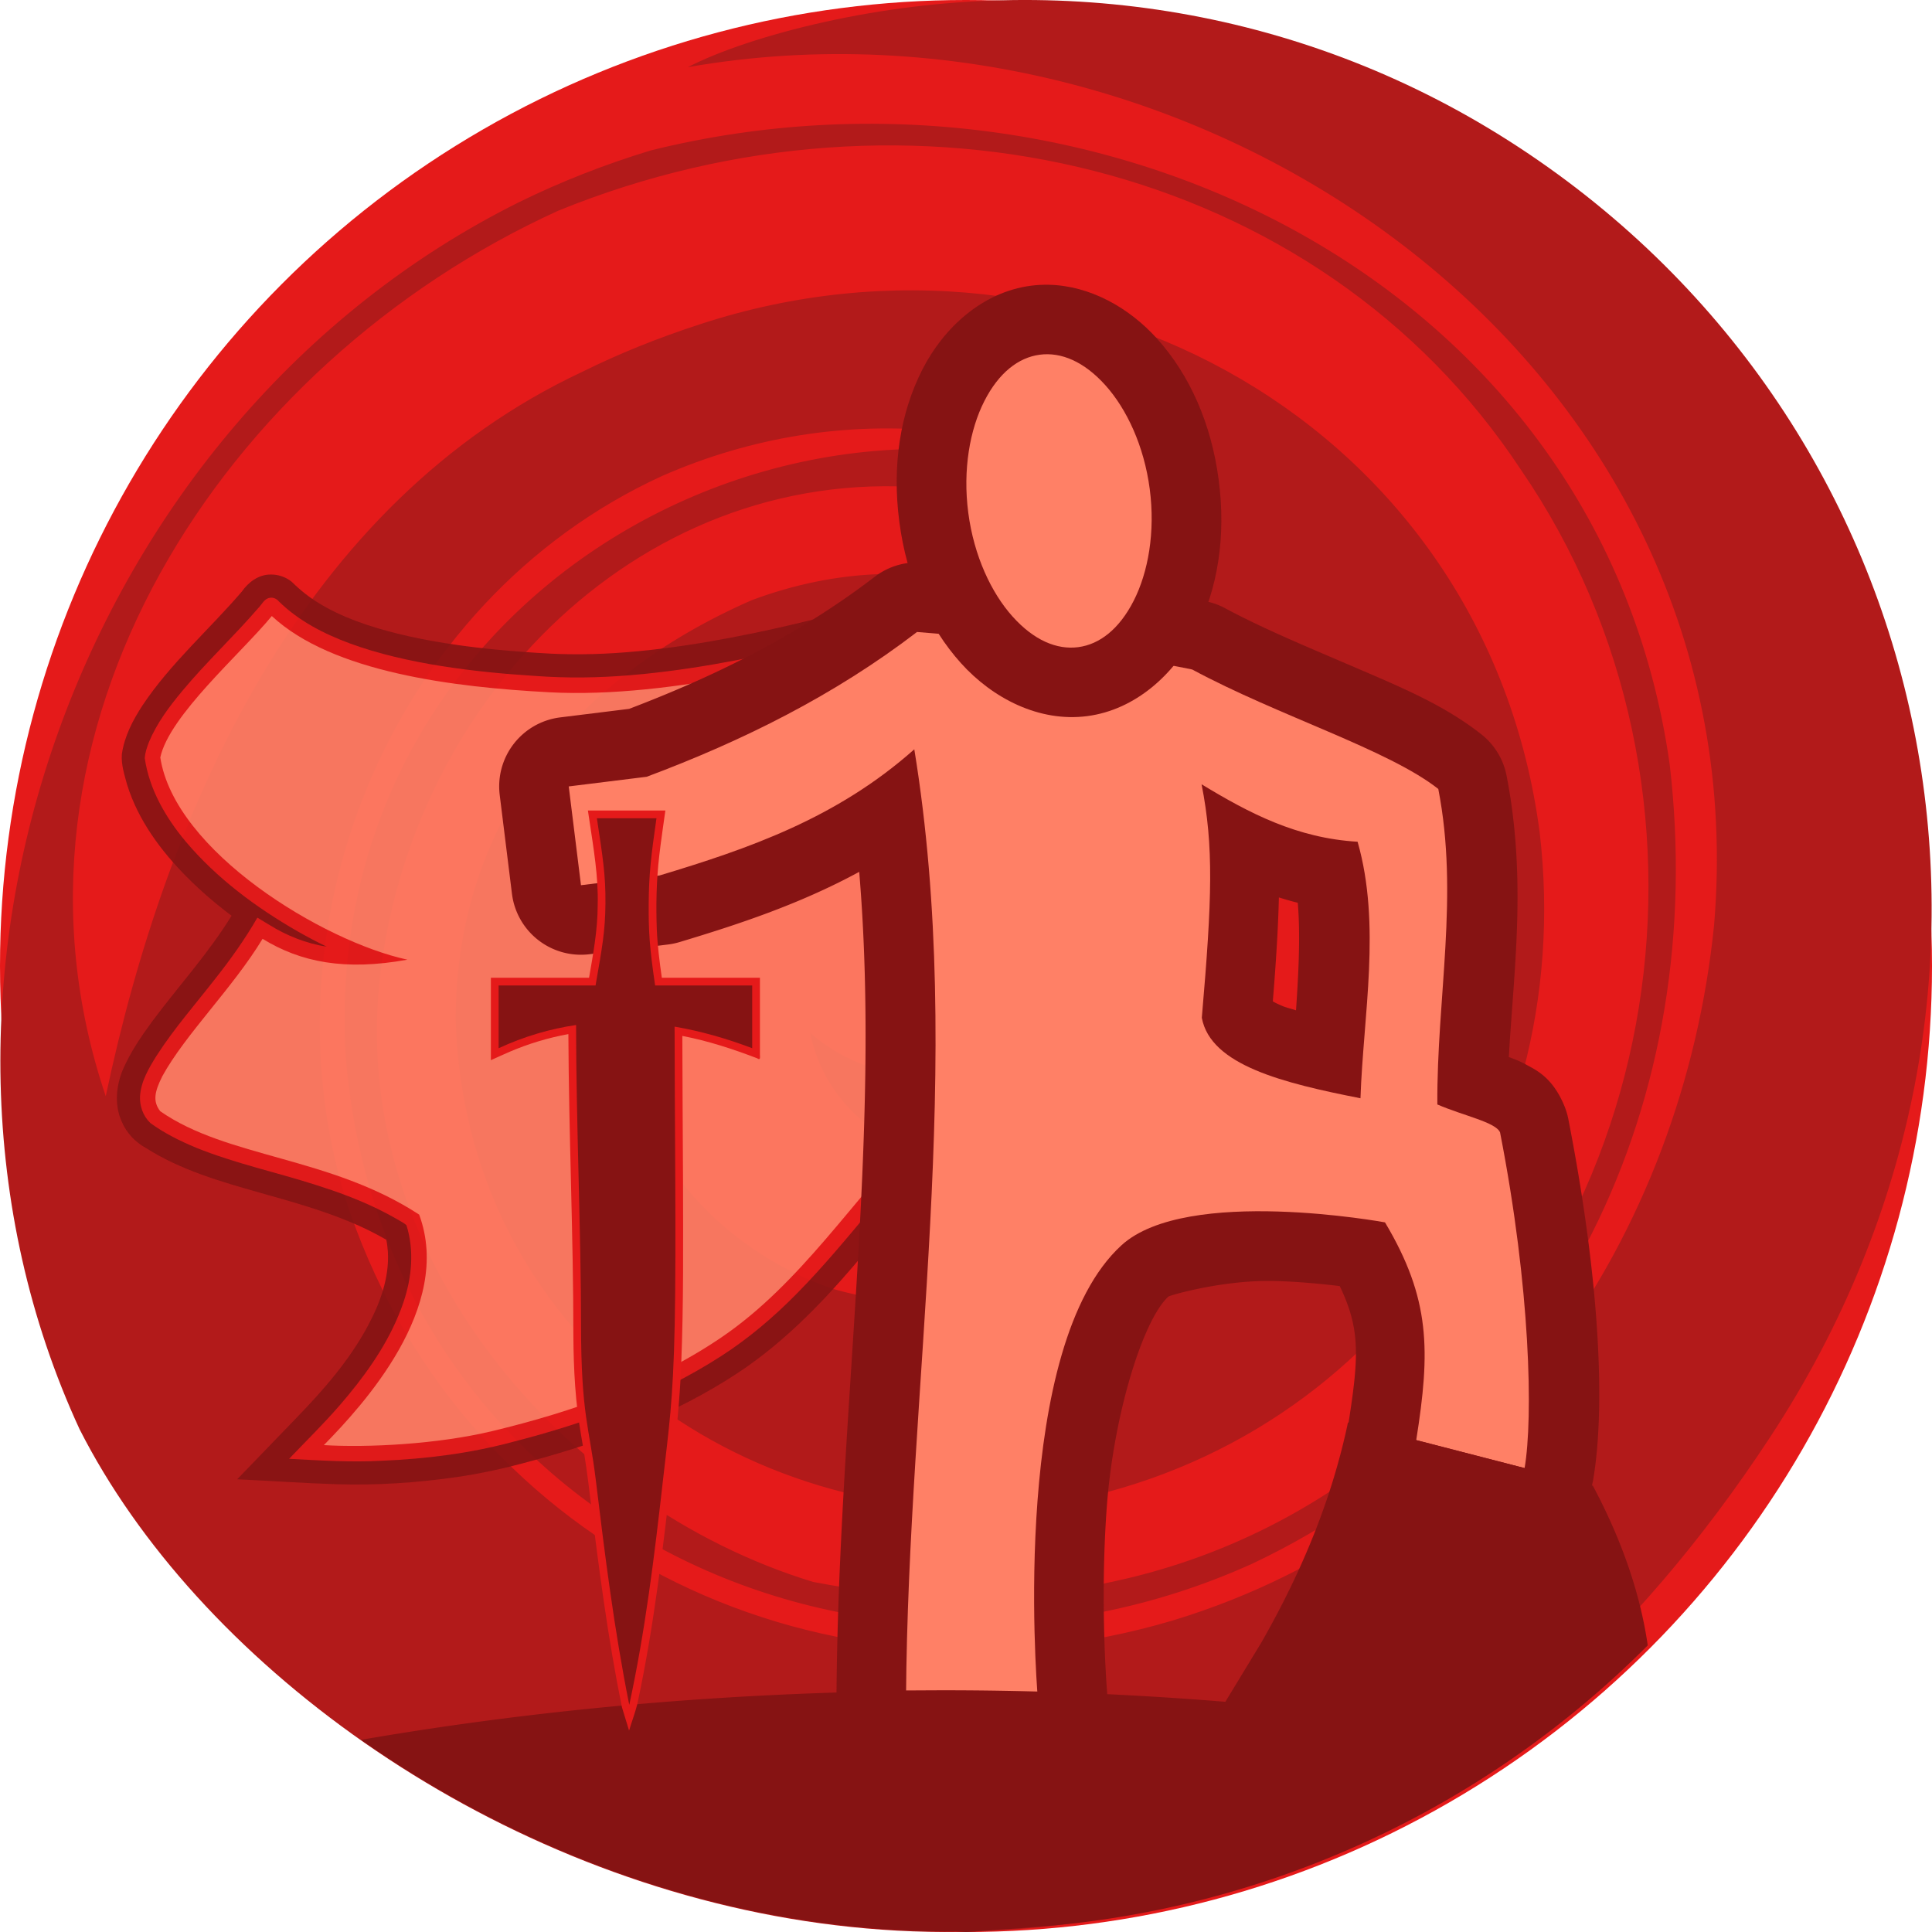 <svg height="500" viewBox="0 0 500 500" width="500" xmlns="http://www.w3.org/2000/svg" xmlns:xlink="http://www.w3.org/1999/xlink"><filter id="a" color-interpolation-filters="sRGB" height="1.062" width="1.212" x="-.106" y="-.031"><feGaussianBlur stdDeviation="3.078"/></filter><filter id="b" color-interpolation-filters="sRGB" height="1.167" width="1.135" x="-.068" y="-.084"><feGaussianBlur stdDeviation="7.796"/></filter><filter id="c" color-interpolation-filters="sRGB" height="1.167" width="1.136" x="-.068" y="-.083"><feGaussianBlur stdDeviation="8.184"/></filter><g transform="translate(0)"><circle cx="-250" cy="250" fill="#e51a1a" r="250" transform="scale(-1 1)"/><path d="m181.339 83.857c97.523-31.847 203.276 26.159 217.127 131.569 10.041 85.897-45.796 162.605-131.113 174.644-76.265 6.65-147.166-45.498-149.446-126.323.167-50.898 30.032-87.975 76.607-108.407 44.001-16.482 90.466-3.009 112.282 39.636 17.953 40.095 3.578 87.313-40.431 103.807-21.987 8.233-51.658-5.553-56.726-31.561 24.482 21.725 69.721 11.744 80.181-21.062 5.246-24.882-11.482-41.523-24.364-55.642-23.212-15.221-63.27-13.167-85.325 12.051-41.518 46.432-18.49 112.524 35.728 131.081 60.665 17.114 118.965-29.64 126.961-92.4 2.764-54.832-40.994-106.195-96.51-114.278-76.22-10.3-138.459 50.849-147.743 124.091-9.32 73.218 47.316 138.68 111.863 158.339 49.053 9.499 98.187 2.071 139.641-27.407 82.907-58.956 100.119-177.972 43.556-260.4-52.712-79.885-158.575-103.987-249.158-67.062-86.705 39.452-149.066 134.549-117.103 229.168 15.779-74.654 50.94-153.594 123.407-187.514 9.287-4.605 19.447-8.723 30.567-12.331zm-160.722 286.076c-52.578-113.825-.384-260.892 113.777-317.644 10.846-5.32 22.212-9.771 34.035-13.361 115.764-28.758 246.04 34.004 263.685 158.897 10.045 85.917-27.72 168.804-107.974 206.832-102.24 46.261-224.799-11.44-234.691-131.25-7.335-123.787 127.307-194.137 222.719-137.241-42.541-27.897-94.218-33.445-140.808-12.99-71.174 32.623-105.081 118.04-80.762 190.631 30.697 88.134 123.573 132.042 212.818 105.598 82.805-25.064 132.163-100.332 140.193-180.05 12.124-145.02-132.238-245.359-265.597-221.974 7.92-4.105 20.599-8.428 35.616-11.745 60.063-13.238 124.634-3.458 179.454 32.49 109.651 71.905 141.095 217.803 65.16 333.599-143.005 218.075-377.312 117.068-437.623-1.794" fill="#b21a1a"/></g><g opacity=".9" stroke-width=".9"><path d="m69.967 148.693c-3.059-.006-5.722 2-7.397 4.428-8.49 9.894-18.459 18.564-25.718 29.477-2.487 3.811-4.664 7.991-5.313 12.546-.222 2.707.655 5.342 1.354 7.919 2.87 9.235 8.783 17.201 15.54 23.984 3.575 3.597 7.437 6.902 11.493 9.943-5.999 9.767-13.772 18.251-20.594 27.42-2.877 3.938-5.653 8.014-7.583 12.512-1.702 4.176-2.153 9.055-.286 13.257 1.217 2.944 3.499 5.388 6.286 6.912 8.973 5.714 19.299 8.687 29.443 11.562 7.901 2.242 15.772 4.398 23.383 7.568 3.225 1.345 6.38 2.868 9.399 4.629.214 1.041.352 2.175.409 3.112.39 6.738-2.02 13.273-5.156 19.125-4.759 8.899-11.453 16.575-18.438 23.786-5.13 5.327-10.286 10.63-15.408 15.965 8.655.398 17.283 1.023 25.958 1.286 10.18.3 20.379-.372 30.458-1.802 6.687-.947 13.287-2.427 19.79-4.242 18.685-5.008 37.019-12.04 53.254-22.693 11.342-7.477 20.99-17.203 29.804-27.469 5.366-6.203 10.591-12.641 15.912-18.81 4.897-5.698 10.03-11.202 15.589-16.262 10.052-9.274 20.805-17.96 29.209-28.843 6.378-8.293 11.146-17.668 15.624-27.082 7.519-16.148 13.93-32.824 18.973-49.912 1.213-4.459 2.509-8.977 2.596-13.629.09-2.965-.739-6.22-3.21-8.086-1.789-1.433-4.109-1.931-6.348-2.046-24.113-3.308-48.229-6.601-72.346-9.879-13.727 3.833-27.499 7.548-41.455 10.461-7.874 1.631-15.975 3.053-24.024 4.047-3.889.48-7.921.875-11.894 1.13-3.932.253-8.075.37-12.093.302-1.52-.025-3.08-.065-4.501-.138-4.954-.255-9.931-.641-14.775-1.101-1.712-.185-3.339-.342-4.991-.553-1.509-.174-2.82-.348-4.336-.562-4.225-.605-8.519-1.333-12.608-2.249-7.388-1.665-14.753-3.817-21.441-7.441-.433-.235-1.171-.658-1.711-.982-2.662-1.582-5.092-3.525-7.295-5.695-1.539-1.273-3.559-1.95-5.553-1.895z" fill="#861313" filter="url(#c)"/><path d="m69.904 154.711c-1.485.147-2.08 1.674-3.017 2.608-6.355 7.371-13.497 14.026-19.721 21.515-3.367 4.034-6.573 8.317-8.61 13.195-.515 1.352-1.023 2.77-1.087 4.217 1.17 8.034 5.383 15.287 10.512 21.448 8.07 9.589 18.279 17.158 29.1 23.37 2.455 1.398 4.956 2.717 7.498 3.949-5.292-.834-10.36-2.833-14.896-5.668-1.025-.618-2.051-1.236-3.076-1.854-3.177 5.516-6.872 10.713-10.818 15.703-5.135 6.606-10.688 12.915-15.225 19.964-2.004 3.198-4.053 6.617-4.322 10.472-.15 2.553.798 5.219 2.658 6.994 3.629 2.663 7.709 4.671 11.855 6.401 10.128 4.1 20.858 6.368 31.236 9.712 5.424 1.722 10.782 3.697 15.9 6.196 1.475.729 3.126 1.592 4.627 2.452.884.553 1.898 1.015 2.666 1.678 2.065 6.522 1.398 13.64-.791 20.039-.365 1.097-.866 2.418-1.358 3.572-3.588 8.54-9.134 16.096-15.16 23.068-4.151 4.784-8.683 9.216-13.052 13.797 7.981.424 15.979.939 23.971.5 11.397-.472 22.793-1.884 33.822-4.857 18.953-4.838 37.634-11.631 54.132-22.3 7.009-4.522 13.396-9.951 19.249-15.883 14.413-14.535 25.941-31.705 41.027-45.603 10.119-9.433 21.101-18.105 29.618-29.106 5.881-7.648 10.28-16.292 14.459-24.95 6.839-14.488 12.638-29.461 17.512-44.72 1.476-4.776 2.905-9.589 3.751-14.523.205-1.694.337-3.466-.067-5.132-.402-1.21-1.76-1.648-2.924-1.611-15.535-2.16-31.086-4.244-46.627-6.375-8.565-1.167-17.129-2.336-25.693-3.502-7.498 2.086-14.992 4.148-22.484 6.03-15.782 3.951-31.762 7.288-47.965 8.921-1.053.092-2.203.212-3.301.298-8.272.708-16.597.82-24.878.202-8.104-.506-16.26-1.288-24.328-2.575-3.936-.626-8.066-1.427-12.029-2.384-3.899-.935-7.888-2.11-11.567-3.467-6.671-2.468-13.187-5.805-18.305-10.826-.54-.671-1.422-1.105-2.291-.969z" fill="#e51a1a" filter="url(#b)"/><path d="m83.819 373.994c11.279.689 29.396-.221 43.564-3.624 20.799-4.996 41.706-12.273 59.39-24.307 20.466-13.927 34.153-35.846 51.391-53.614 12.869-13.264 28.769-24.065 38.846-39.557 15.566-23.931 32.254-73.137 31.533-79.628l-71.215-9.709c-24.435 6.821-63.034 17.301-95.12 15.609-24.807-1.308-56.212-5.16-71.864-19.734-8.034 9.761-26.544 25.761-28.857 36.601 3.702 24.315 42.144 47.644 63.952 52.333-16.251 2.948-27.654.631-37.484-5.395-7.742 12.764-20.007 24.715-25.939 35.551-2.092 4.151-2.468 6.562-.55 9.059 17.323 12.116 43.936 11.69 67.016 26.761 8.863 23.958-14.612 49.394-24.663 59.653z" fill="#ff8066"/></g><path d="m238.752 145.611a18.002 18.002 0 0 0 -12.375 3.658c-19.088 14.631-40.486 25.412-63.555 34.182l-17.846 2.211a18.002 18.002 0 0 0 -15.65 20.078l3.168 25.564a18.002 18.002 0 0 0 20.076 15.648l20.338-2.52a18.002 18.002 0 0 0 2.979-.629c14.937-4.499 30.885-9.705 46.477-18.168 5.763 68.695-5.412 140.329-5.883 213.561a18.002 18.002 0 0 0 18.207 18.113c11.131-.128 23.454-.005 33.424.26a18.002 18.002 0 0 0 18.418-19.461c-.212-2.597-1.855-24.741-.068-48.418 1.786-23.677 9.336-48.137 15.93-54.139.354-.322 14.411-4.422 27.752-4.023 6.279.187 12.08.761 16.58 1.311 5.505 11.433 4.939 18.656 2.018 37.031a18.002 18.002 0 0 0 13.277 20.254l28.047 7.24a18.002 18.002 0 0 0 22.242-14.396c3.191-18.676 1.783-51.381-6.426-93.355a18.002 18.002 0 0 0 -1.053-3.471c-3.1-7.436-7.386-9.253-9.979-10.68-1.744-.959-3.006-1.379-4.361-1.902 1.196-21.865 4.695-45.77-.594-72.834a18.002 18.002 0 0 0 -6.525-10.688c-9.553-7.527-20.628-12.127-32.367-17.174-11.739-5.047-23.989-10.095-33.918-15.447a18.002 18.002 0 0 0 -4.977-1.797s-20.945-4.288-33.131-5.996c-14.416-2.021-40.225-4.014-40.225-4.014zm92.223 86.648c1.603.49 3.214.97 4.885 1.375.705 8.214.223 17.919-.453 27.838-1.068-.363-2.574-.72-3.432-1.084-1.764-.748-2.065-.96-2.57-1.232.854-10.446 1.39-19.261 1.57-26.896z" fill="#861313" stroke-linecap="round" stroke-linejoin="round"/><path d="m237.328 163.555c-21.373 16.383-45.053 28.151-69.959 37.471l-20.18 2.501 3.168 25.565 20.338-2.52c23.049-6.943 45.848-14.804 65.924-32.65 13.293 81.409-1.615 163.977-2.139 245.393 11.412-.131 23.894-.008 34.109.264-.509-6.228-6.925-91.296 21.686-117.336 16.866-15.349 68.16-5.893 68.16-5.893 11.803 19.786 11.758 33.233 8.082 56.35l28.047 7.24c2.222-13.006 1.536-46.547-6.35-86.869-1.106-2.653-9.405-4.287-16.232-7.236-.165-27.612 5.642-54.042.246-81.654-12.944-10.199-41.392-18.897-63.686-30.914 0 0-21.307-4.306-32.065-5.813-12.988-1.821-39.15-3.896-39.15-3.896zm73.641 39.418c12.395 7.529 24.683 13.934 40.375 14.869 6.144 21.474 1.471 44.916.746 66.391-19.898-3.92-38.802-8.532-41.061-20.832 2.675-31.015 3.102-44.244-.06-60.428z" fill="#ff8066" stroke-linecap="round" stroke-linejoin="round" stroke-width="36"/><path d="m348.855 368.137c-4.127 19.575-11.719 38.226-22.414 56.941l-9.32 15.344c-24.289-1.969-49.953-3.105-76.811-2.965l-17.906.094v.311c-49.189 1.2-92.401 6.1-128.957 12.402 42.791 30.035 97.231 50.12 153.992 49.553a250 250 0 0 0 2.561.184 250 250 0 0 0 8.799-.629c2.525-.149 5.049-.31 7.58-.543a250 250 0 0 0 160.057-73.008c-1.987-13.708-6.879-27.587-14.209-41.322z" fill="#861313"/><path d="m152.494 212.059c1.094 7.373 2.398 14.773 2.186 22.257-.008 6.308-1.157 12.531-2.235 18.723-8.468 0-16.936 0-25.404 0v21.33c1.634-.727 3.302-1.501 4.858-2.172 4.874-2.085 9.981-3.624 15.197-4.574.107 26.028 1.297 52.04 1.294 78.07.054 8.695.506 17.415 2.04 25.987.961 5.363 1.722 10.757 2.337 16.17 2.216 18.051 4.553 36.112 8.18 53.942.619 2.029 1.237 4.059 1.856 6.088.704-2.349 1.597-4.649 2.171-7.033 4.366-20.356 6.725-41.062 9.072-61.726 1.036-8.553 1.911-17.131 2.241-25.744.655-15.992.501-32.003.478-48.005-.06-12.426-.148-24.851-.176-37.277 6.628 1.278 13.063 3.377 19.36 5.784.84.582.766-.147.721-.835 0-6.668 0-13.337 0-20.005-8.462 0-16.924 0-25.387 0-.588-4.102-1.119-8.304-1.296-12.368-.241-6.427-.114-12.879.638-19.271.095-.741.217-1.787.323-2.645.39-3.001.827-5.995 1.251-8.992-6.682-0-13.365-.002-20.047-.002.115.766.229 1.531.344 2.297z" fill="#e51a1a" filter="url(#a)"/><path d="m174.583 265.692c6.745 1.15 13.458 3.066 20.085 5.585l-0-16.237h-25.122c-1.473-9.956-1.706-14.056-1.664-21.116.044-7.417.573-12.205 2.011-22.16l-15.419-0c1.5 9.954 2.294 14.737 2.215 22.161-.075 7.09-.821 11.162-2.562 21.116l-25.085 0v16.237c6.605-3.056 13.309-5.009 20.047-6.011.01 24.942 1.283 53.91 1.283 77.417s2.173 26.803 3.795 40.147c2.374 19.534 4.75 38.722 8.686 58.39 4.138-19.144 6.495-38.409 8.677-57.754 1.53-13.565 2.674-20.496 3.089-40.836.415-20.341-.02-53.334-.036-76.936z" fill="#861313"/><path d="m271.395 73.697c-1.539-.032-3.09.049-4.648.254-12.46 1.64-22.501 10.809-28.043 21.691-5.751 11.291-7.873 24.858-5.955 39.436 1.917 14.576 7.475 27.131 15.951 36.551 8.168 9.079 20.236 15.338 32.697 13.699 12.461-1.639 22.502-10.807 28.045-21.689h.002v-.002c5.749-11.29 7.872-24.855 5.955-39.432-1.917-14.577-7.476-27.132-15.951-36.553-7.148-7.945-17.281-13.732-28.053-13.955z" fill="#861313"/><path d="m254.743 103.811c-3.738 7.338-5.62 17.741-4.15 28.919 1.47 11.176 5.978 20.737 11.487 26.86 5.507 6.122 11.428 8.622 16.969 7.893 5.542-.729 10.616-4.675 14.354-12.013 3.737-7.339 5.618-17.74 4.148-28.917-1.47-11.177-5.978-20.74-11.485-26.862-5.507-6.122-11.43-8.623-16.972-7.893-5.541.729-10.614 4.675-14.351 12.013z" fill="#ff8066" stroke-width="36"/></svg>